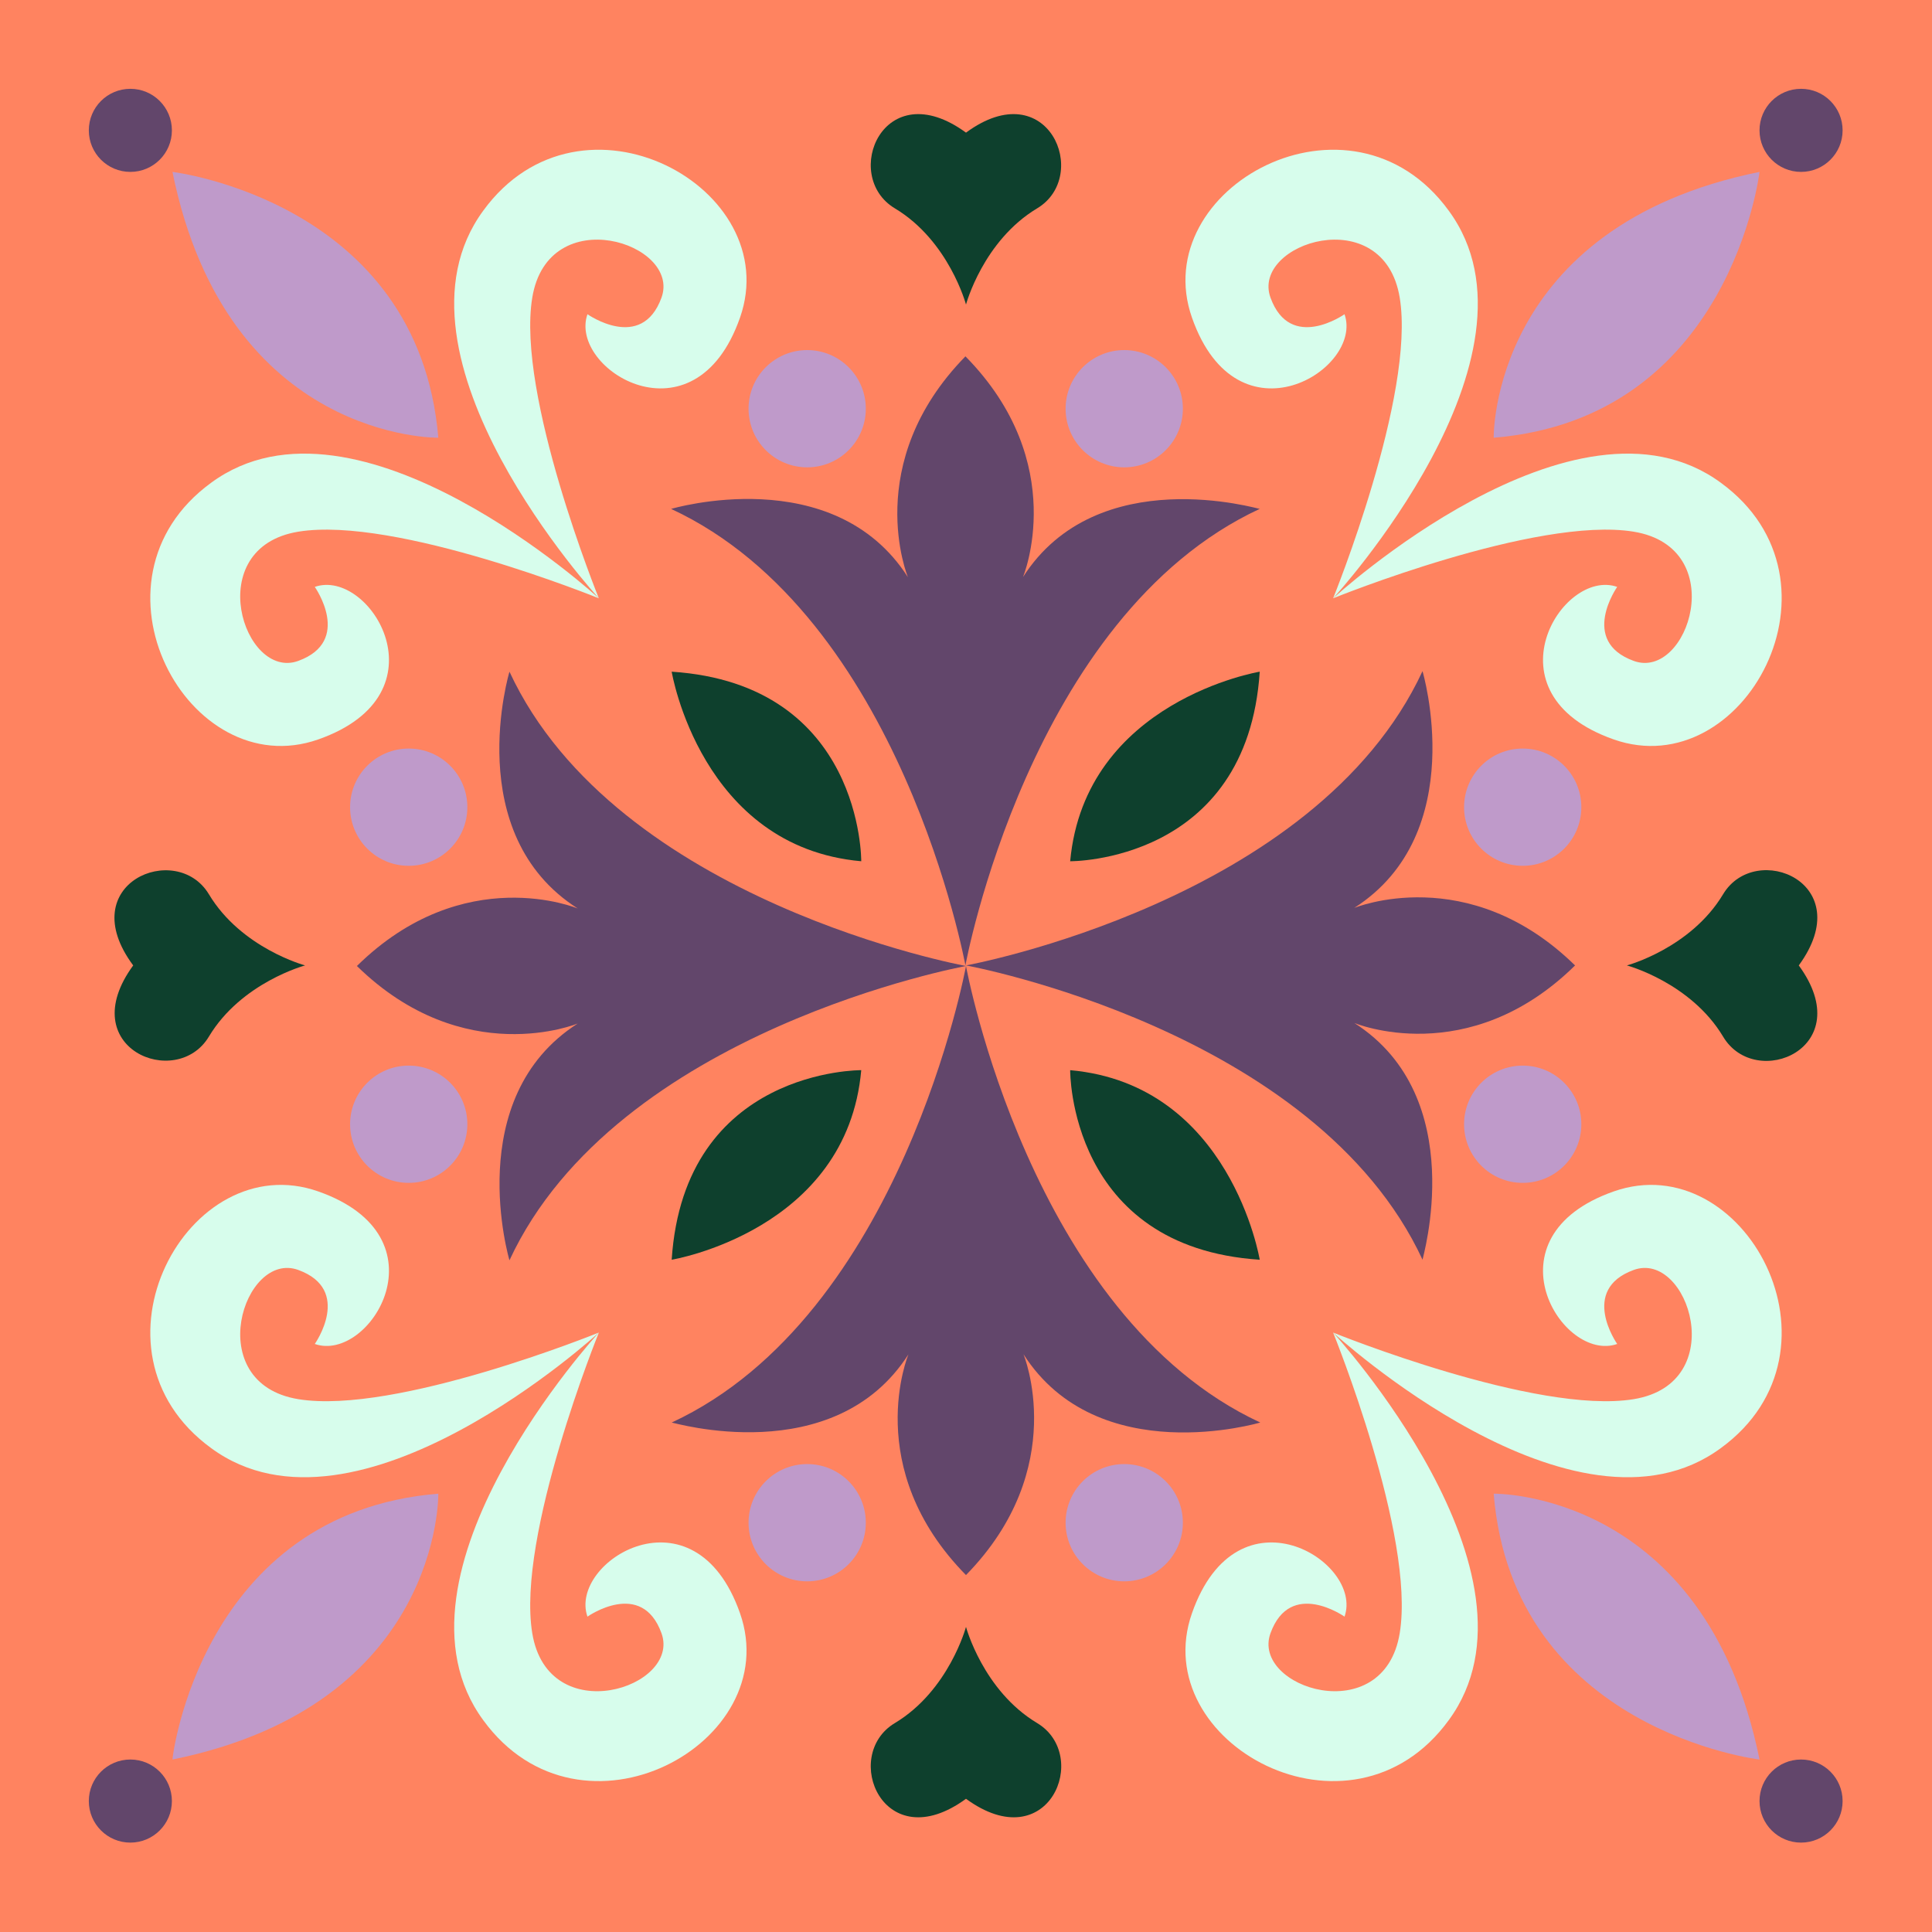<?xml version="1.0" encoding="UTF-8" standalone="no"?>
<svg
   xmlns:dc="http://purl.org/dc/elements/1.1/"
   xmlns:cc="http://creativecommons.org/ns#"
   xmlns:rdf="http://www.w3.org/1999/02/22-rdf-syntax-ns#"
   xmlns:svg="http://www.w3.org/2000/svg"
   xmlns="http://www.w3.org/2000/svg"
   xmlns:sodipodi="http://sodipodi.sourceforge.net/DTD/sodipodi-0.dtd"
   xmlns:inkscape="http://www.inkscape.org/namespaces/inkscape"
   width="89.8mm"
   height="89.8mm"
   viewBox="0 0 89.8 89.8"
   version="1.1"
   id="svg13777"
   inkscape:version="1.0.1 (3bc2e813f5, 2020-09-07)"
   sodipodi:docname="family_15.svg">
  <defs
     id="defs13771" />
  <sodipodi:namedview
     id="base"
     pagecolor="#ffffff"
     bordercolor="#666666"
     borderopacity="1.0"
     inkscape:pageopacity="0.0"
     inkscape:pageshadow="2"
     inkscape:zoom="4.0542133"
     inkscape:cx="169.7"
     inkscape:cy="169.7"
     inkscape:document-units="mm"
     inkscape:current-layer="layer1"
     inkscape:document-rotation="0"
     showgrid="false"
     fit-margin-top="0"
     fit-margin-left="0"
     fit-margin-right="0"
     fit-margin-bottom="0"
     inkscape:window-width="2560"
     inkscape:window-height="1566"
     inkscape:window-x="0"
     inkscape:window-y="0"
     inkscape:window-maximized="1" />
  <g
     inkscape:label="Layer 1"
     inkscape:groupmode="layer"
     id="layer1"
     transform="translate(24.489,26.001)">
    <rect
       x="-24.489"
       y="-26.001"
       fill="#f1f2f2"
       width="89.8"
       height="89.8"
       id="rect5344"
       style="stroke-width:0.265;fill:#ff8360" />
    <g
       id="g14531"
       style="fill:#62466b">
      <path
         fill="#3069b3"
         d="m 23.057,0.828 c 0,0 2.223,-5.292 -2.672,-10.266 C 15.516,-4.464 17.712,0.828 17.712,0.828 14.246,-4.596 6.705,-2.347 6.705,-2.347 17.421,2.627 20.384,18.872 20.384,18.872 c 0,0 2.963,-16.245 13.679,-21.22 0,0.026 -7.541,-2.249 -11.007,3.175 z"
         id="path5346"
         style="stroke-width:0.265;fill:#62466b" />
      <path
         fill="#3069b3"
         d="m 38.455,21.545 c 0,0 5.292,2.223 10.266,-2.672 -4.974,-4.868 -10.266,-2.672 -10.266,-2.672 5.424,-3.466 3.175,-11.007 3.175,-11.007 C 36.656,15.909 20.411,18.872 20.411,18.872 c 0,0 16.245,2.963 21.22,13.679 -0.026,0 2.249,-7.541 -3.175,-11.007 z"
         id="path5348"
         style="stroke-width:0.265;fill:#62466b" />
      <path
         fill="#3069b3"
         d="m 17.738,36.943 c 0,0 -2.223,5.292 2.672,10.266 4.868,-4.974 2.672,-10.266 2.672,-10.266 3.466,5.424 11.007,3.175 11.007,3.175 C 23.374,35.144 20.411,18.899 20.411,18.899 c 0,0 -2.963,16.245 -13.679,21.22 0,-0.026 7.541,2.249 11.007,-3.175 z"
         id="path5350"
         style="stroke-width:0.265;fill:#62466b" />
      <path
         fill="#3069b3"
         d="m 2.366,16.227 c 0,0 -5.292,-2.223 -10.266,2.672 4.974,4.868 10.266,2.672 10.266,2.672 -5.424,3.466 -3.175,11.007 -3.175,11.007 C 4.165,21.862 20.411,18.899 20.411,18.899 c 0,0 -16.245,-2.963 -21.22,-13.679 0,0 -2.275,7.541 3.175,11.007 z"
         id="path5352"
         style="stroke-width:0.265;fill:#62466b" />
    </g>
    <g
       id="g14537"
       style="fill:#0e402d">
      <path
         fill="#3069b3"
         d="m 15.542,14.03 c 0,0 0.079,-8.229 -8.811,-8.811 0,0 1.349,8.149 8.811,8.811 z"
         id="path5354"
         style="stroke-width:0.265;fill:#0e402d" />
      <path
         fill="#3069b3"
         d="m 25.253,14.03 c 0,0 8.229,0.079 8.811,-8.811 0,0 -8.123,1.349 -8.811,8.811 z"
         id="path5356"
         style="stroke-width:0.265;fill:#0e402d" />
      <path
         fill="#3069b3"
         d="m 25.253,23.741 c 0,0 -0.079,8.229 8.811,8.811 0,0 -1.349,-8.149 -8.811,-8.811 z"
         id="path5358"
         style="stroke-width:0.265;fill:#0e402d" />
      <path
         fill="#3069b3"
         d="m 15.542,23.741 c 0,0 -8.229,-0.079 -8.811,8.811 0,0 8.149,-1.349 8.811,-8.811 z"
         id="path5360"
         style="stroke-width:0.265;fill:#0e402d" />
    </g>
    <g
       id="g14525"
       style="fill:#d7fdec">
      <path
         fill="#3069b3"
         d="m 3.345,1.807 c 0,0 -10.345,-11.245 -5.371,-18.018 4.551,-6.244 14.049,-1.058 11.933,4.974 -2.117,6.032 -7.99,2.408 -7.091,-0.159 0,0 2.514,1.773 3.44,-0.767 0.926,-2.54 -5.265,-4.524 -6.006,0 C -0.491,-7.639 3.345,1.807 3.345,1.807 Z"
         id="path5362"
         style="stroke-width:0.265;fill:#d7fdec" />
      <path
         fill="#3069b3"
         d="m 3.345,1.807 c 0,0 -11.245,-10.345 -18.018,-5.371 -6.244,4.551 -1.058,14.049 4.974,11.933 6.032,-2.117 2.408,-7.99 -0.159,-7.091 0,0 1.773,2.514 -0.767,3.44 -2.54,0.926 -4.524,-5.265 0,-6.006 4.524,-0.741 13.97,3.096 13.97,3.096 z"
         id="path5364"
         style="stroke-width:0.265;fill:#d7fdec" />
      <path
         fill="#3069b3"
         d="m 37.476,1.807 c 0,0 11.245,-10.345 18.018,-5.371 6.244,4.551 1.058,14.049 -4.974,11.933 -6.032,-2.117 -2.408,-7.99 0.159,-7.091 0,0 -1.773,2.514 0.767,3.44 2.54,0.926 4.524,-5.265 0,-6.006 -4.524,-0.741 -13.97,3.096 -13.97,3.096 z"
         id="path5372"
         style="stroke-width:0.265;fill:#d7fdec" />
      <path
         fill="#3069b3"
         d="m 37.476,1.807 c 0,0 10.345,-11.245 5.371,-18.018 -4.551,-6.244 -14.049,-1.058 -11.933,4.974 2.117,6.032 7.99,2.408 7.091,-0.159 0,0 -2.514,1.773 -3.44,-0.767 -0.926,-2.54 5.265,-4.524 6.006,0 0.741,4.524 -3.096,13.97 -3.096,13.97 z"
         id="path5374"
         style="stroke-width:0.265;fill:#d7fdec" />
      <path
         fill="#3069b3"
         d="m 37.476,35.938 c 0,0 10.345,11.245 5.371,18.018 -4.551,6.244 -14.049,1.058 -11.933,-4.974 2.117,-6.032 7.99,-2.408 7.091,0.159 0,0 -2.514,-1.773 -3.44,0.767 -0.926,2.54 5.265,4.524 6.006,0 0.741,-4.524 -3.096,-13.97 -3.096,-13.97 z"
         id="path5382"
         style="stroke-width:0.265;fill:#d7fdec" />
      <path
         fill="#3069b3"
         d="m 37.476,35.938 c 0,0 11.245,10.345 18.018,5.371 6.244,-4.551 1.058,-14.049 -4.974,-11.933 -6.032,2.117 -2.408,7.99 0.159,7.091 0,0 -1.773,-2.514 0.767,-3.44 2.54,-0.926 4.524,5.265 0,6.006 -4.524,0.741 -13.97,-3.096 -13.97,-3.096 z"
         id="path5384"
         style="stroke-width:0.265;fill:#d7fdec" />
      <path
         fill="#3069b3"
         d="m 3.345,35.938 c 0,0 -11.245,10.345 -18.018,5.371 -6.244,-4.551 -1.058,-14.049 4.974,-11.933 6.032,2.117 2.408,7.99 -0.159,7.091 0,0 1.773,-2.514 -0.767,-3.44 -2.54,-0.926 -4.524,5.265 0,6.006 4.524,0.741 13.97,-3.096 13.97,-3.096 z"
         id="path5392"
         style="stroke-width:0.265;fill:#d7fdec" />
      <path
         fill="#3069b3"
         d="m 3.345,35.938 c 0,0 -10.345,11.245 -5.371,18.018 4.551,6.244 14.049,1.058 11.933,-4.974 -2.117,-6.032 -7.99,-2.408 -7.091,0.159 0,0 2.514,-1.773 3.44,0.767 0.926,2.54 -5.265,4.524 -6.006,0 -0.741,-4.524 3.096,-13.97 3.096,-13.97 z"
         id="path5394"
         style="stroke-width:0.265;fill:#d7fdec" />
    </g>
    <g
       id="g14509"
       style="fill:#bf9aca">
      <path
         fill="#3069b3"
         d="m -4.116,-5.655 c 0,0 -9.816,0.159 -12.356,-12.356 -0.026,0 11.43,1.349 12.356,12.356 z"
         id="path5366"
         style="stroke-width:0.265;fill:#bf9aca" />
      <path
         fill="#3069b3"
         d="m 44.938,-5.655 c 0,0 -0.159,-9.816 12.356,-12.356 0,0 -1.349,11.456 -12.356,12.356 z"
         id="path5376"
         style="stroke-width:0.265;fill:#bf9aca" />
      <path
         fill="#3069b3"
         d="m 44.938,43.426 c 0,0 9.816,-0.159 12.356,12.356 0,0 -11.456,-1.349 -12.356,-12.356 z"
         id="path5386"
         style="stroke-width:0.265;fill:#bf9aca" />
      <path
         fill="#3069b3"
         d="m -4.116,43.426 c 0,0 0.159,9.816 -12.356,12.356 -0.026,0 1.323,-11.456 12.356,-12.356 z"
         id="path5396"
         style="stroke-width:0.265;fill:#bf9aca" />
    </g>
    <g
       id="g5588">
      <circle
         fill="#3069b3"
         cx="-18.43"
         cy="-19.942"
         r="1.931"
         id="circle5368"
         style="stroke-width:0.265;fill:#62466b" />
      <circle
         fill="#3069b3"
         cx="59.225"
         cy="-19.942"
         r="1.931"
         id="circle5378"
         style="stroke-width:0.265;fill:#62466b" />
      <circle
         fill="#3069b3"
         cx="59.225"
         cy="57.713"
         r="1.931"
         id="circle5388"
         style="stroke-width:0.265;fill:#62466b" />
      <circle
         fill="#3069b3"
         cx="-18.43"
         cy="57.713"
         r="1.931"
         id="circle5398"
         style="stroke-width:0.265;fill:#62466b" />
    </g>
    <g
       id="g14547"
       style="fill:#bf9aca">
      <circle
         fill="#3069b3"
         cx="13.029"
         cy="-7.004"
         r="2.725"
         id="circle5402"
         style="stroke-width:0.265;fill:#bf9aca" />
      <circle
         fill="#3069b3"
         cx="27.766"
         cy="-7.004"
         r="2.725"
         id="circle5404"
         style="stroke-width:0.265;fill:#bf9aca" />
      <circle
         fill="#3069b3"
         cx="46.287"
         cy="11.517"
         r="2.725"
         id="circle5408"
         style="stroke-width:0.265;fill:#bf9aca" />
      <circle
         fill="#3069b3"
         cx="46.287"
         cy="26.254"
         r="2.725"
         id="circle5410"
         style="stroke-width:0.265;fill:#bf9aca" />
      <circle
         fill="#3069b3"
         cx="27.766"
         cy="44.775"
         r="2.725"
         id="circle5414"
         style="stroke-width:0.265;fill:#bf9aca" />
      <circle
         fill="#3069b3"
         cx="13.029"
         cy="44.775"
         r="2.725"
         id="circle5416"
         style="stroke-width:0.265;fill:#bf9aca" />
      <circle
         fill="#3069b3"
         cx="-5.492"
         cy="26.254"
         r="2.725"
         id="circle5420"
         style="stroke-width:0.265;fill:#bf9aca" />
      <circle
         fill="#3069b3"
         cx="-5.492"
         cy="11.517"
         r="2.725"
         id="circle5422"
         style="stroke-width:0.265;fill:#bf9aca" />
    </g>
    <g
       id="g14515"
       style="fill:#0e402d">
      <path
         fill="#3069b3"
         d="m 20.411,-19.836 c -3.836,-2.805 -5.821,2.011 -3.307,3.519 2.514,1.508 3.307,4.471 3.307,4.471 0,0 0.794,-2.963 3.307,-4.471 2.514,-1.508 0.503,-6.324 -3.307,-3.519 z"
         id="path5426"
         style="stroke-width:0.265;fill:#0e402d" />
      <path
         fill="#3069b3"
         d="m 59.119,18.872 c 2.805,-3.836 -2.011,-5.821 -3.519,-3.307 -1.508,2.514 -4.471,3.307 -4.471,3.307 0,0 2.963,0.794 4.471,3.307 1.508,2.54 6.324,0.529 3.519,-3.307 z"
         id="path5428"
         style="stroke-width:0.265;fill:#0e402d" />
      <path
         fill="#3069b3"
         d="m 20.411,57.607 c 3.836,2.805 5.821,-2.011 3.307,-3.519 -2.514,-1.508 -3.307,-4.471 -3.307,-4.471 0,0 -0.794,2.963 -3.307,4.471 -2.514,1.508 -0.529,6.324 3.307,3.519 z"
         id="path5430"
         style="stroke-width:0.265;fill:#0e402d" />
      <path
         fill="#3069b3"
         d="m -18.298,18.872 c -2.805,3.836 2.011,5.821 3.519,3.307 1.508,-2.514 4.471,-3.307 4.471,-3.307 0,0 -2.963,-0.794 -4.471,-3.307 -1.508,-2.514 -6.35,-0.503 -3.519,3.307 z"
         id="path5432"
         style="stroke-width:0.265;fill:#0e402d" />
    </g>
  </g>
</svg>
